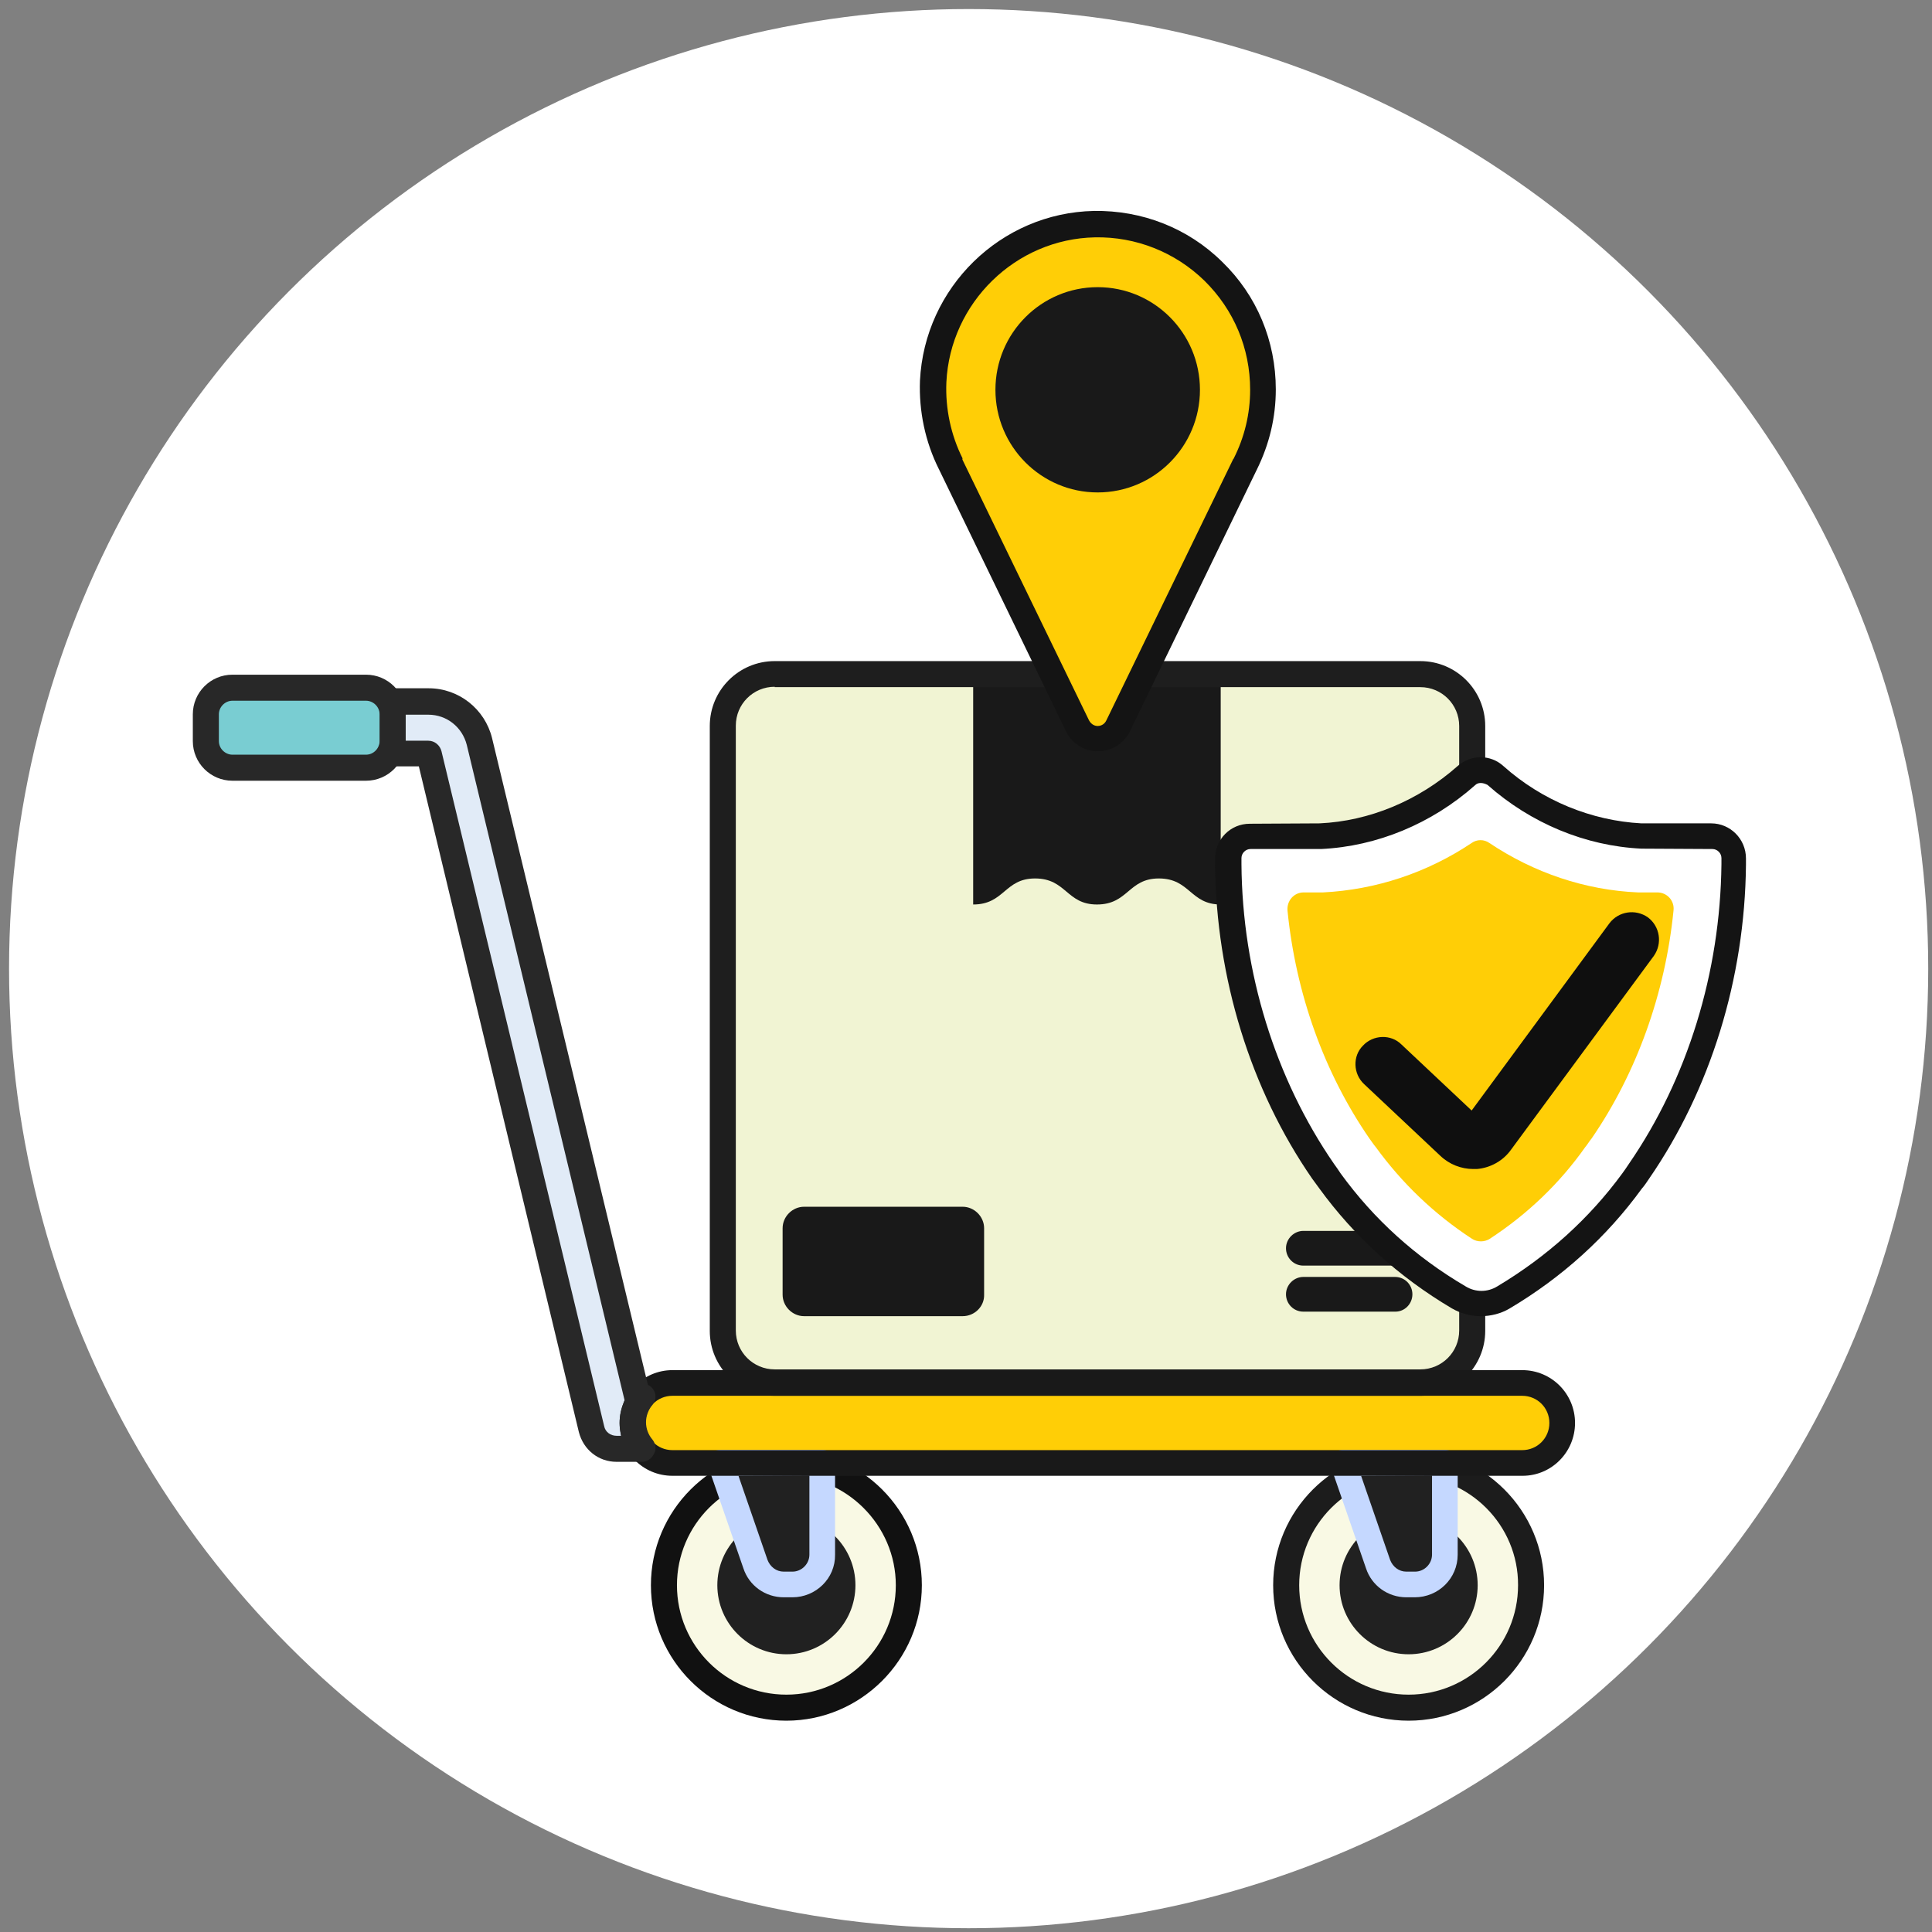 <?xml version="1.0" encoding="utf-8"?>
<!-- Generator: Adobe Illustrator 19.0.0, SVG Export Plug-In . SVG Version: 6.00 Build 0)  -->
<svg version="1.1" id="Layer_1" xmlns="http://www.w3.org/2000/svg" xmlns:xlink="http://www.w3.org/1999/xlink" x="0px" y="0px"
	 viewBox="0 0 512 512" style="enable-background:new 0 0 512 512;" xml:space="preserve">
<rect x="0" y="0" width="512" height="512" fill="#808080" stroke="none"/>
<style type="text/css">
	.st0{fill:#FFFFFF;}
	.st1{fill:#FFCE06;}
	.st2{fill:#79CDD2;}
	.st3{fill:#F1F4D3;}
	.st4{fill:#191919;}
	.st5{fill:#1E1E1E;}
	.st6{fill:#F9F9E4;}
	.st7{fill:#212121;}
	.st8{fill:#1C1C1C;}
	.st9{fill:#111111;}
	.st10{fill:#C5D8FF;}
	.st11{fill:#141414;}
	.st12{fill:#E1EBF7;}
	.st13{fill:#282828;}
	.st14{fill:#0F0F0F;}
</style>
<circle id="XMLID_1_" class="st0" cx="256.7" cy="256.7" r="254.3"/>
<g>
	<path id="XMLID_39_" class="st1" d="M403.5,387.7H178.2c-5.9,0-10.6-4.8-10.6-10.6c0-5.9,4.8-10.6,10.6-10.6h225.2
		c5.9,0,10.6,4.8,10.6,10.6C414.1,382.9,409.4,387.7,403.5,387.7L403.5,387.7z"/>
	<path id="XMLID_38_" class="st2" d="M97,203.4H61.6c-3.9,0-7.1-3.1-7.1-7.1v-7.1c0-3.9,3.1-7.1,7.1-7.1H97c3.9,0,7.1,3.1,7.1,7.1
		v7.1C104.1,200.3,101,203.4,97,203.4z"/>
	<path id="XMLID_37_" class="st3" d="M376.4,366.5H205.3c-7.6,0-13.7-6.1-13.7-13.7V192.4c0-7.6,6.1-13.7,13.7-13.7h171.1
		c7.6,0,13.7,6.1,13.7,13.7v160.3C390.1,360.4,384,366.5,376.4,366.5z"/>
	<path id="XMLID_36_" class="st4" d="M257.9,178.6v61.1c8.3,0,8.3-6.9,16.4-6.9c8.3,0,8.3,6.9,16.4,6.9c8.3,0,8.3-6.9,16.4-6.9
		c8.3,0,8.3,6.9,16.4,6.9v-61.1H257.9z"/>
	<path class="st5" d="M376.4,369.9H205.3c-9.5,0-17.2-7.7-17.2-17.2V192.4c0-9.5,7.7-17.2,17.2-17.2h171.1c9.5,0,17.2,7.7,17.2,17.2
		v160.3C393.6,362.2,385.8,369.9,376.4,369.9z M205.3,182c-5.7,0-10.3,4.6-10.3,10.3v160.3c0,5.7,4.6,10.3,10.3,10.3h171.1
		c5.7,0,10.3-4.6,10.3-10.3V192.4c0-5.7-4.6-10.3-10.3-10.3H205.3z"/>
	<path id="XMLID_33_" class="st4" d="M369.8,335.4h-24.4c-2.6,0-4.6-2.1-4.6-4.6s2.1-4.6,4.6-4.6h24.3c2.6,0,4.6,2.1,4.6,4.6
		S372.3,335.4,369.8,335.4z"/>
	<path id="XMLID_32_" class="st4" d="M369.8,347.6h-24.4c-2.6,0-4.6-2.1-4.6-4.6s2.1-4.6,4.6-4.6h24.3c2.6,0,4.6,2.1,4.6,4.6
		S372.3,347.6,369.8,347.6z"/>
	<path id="XMLID_31_" class="st4" d="M255.1,348.8h-42c-3.1,0-5.7-2.6-5.7-5.7v-17.6c0-3.1,2.6-5.7,5.7-5.7h42
		c3.1,0,5.7,2.6,5.7,5.7v17.6C260.9,346.2,258.3,348.8,255.1,348.8z"/>
	<circle id="XMLID_30_" class="st6" cx="373.3" cy="420.1" r="32.4"/>
	<path id="XMLID_29_" class="st7" d="M373.3,438.4c-10.1,0-18.3-8.2-18.3-18.3c0-10.1,8.2-18.3,18.3-18.3s18.3,8.2,18.3,18.3
		C391.6,430.2,383.4,438.4,373.3,438.4z"/>
	<path class="st8" d="M373.3,456c-19.8,0-35.9-16.1-35.9-35.9s16.1-35.9,35.9-35.9s35.9,16.1,35.9,35.9
		C409.2,439.9,393.1,456,373.3,456z M373.3,391.1c-16,0-29,13-29,29c0,16,13,29,29,29c16,0,29-13,29-29
		C402.4,404.2,389.4,391.1,373.3,391.1z"/>
	<circle id="XMLID_26_" class="st6" cx="208.4" cy="420.1" r="32.4"/>
	<path id="XMLID_25_" class="st7" d="M208.4,438.4c-10.1,0-18.3-8.2-18.3-18.3c0-10.1,8.2-18.3,18.3-18.3c10.1,0,18.3,8.2,18.3,18.3
		C226.7,430.2,218.5,438.4,208.4,438.4z"/>
	<path class="st9" d="M208.4,456c-19.8,0-35.9-16.1-35.9-35.9s16.1-35.9,35.9-35.9s35.9,16.1,35.9,35.9
		C244.3,439.9,228.1,456,208.4,456z M208.4,391.1c-16,0-29,13-29,29c0,16,13,29,29,29s29-13,29-29
		C237.4,404.2,224.3,391.1,208.4,391.1z"/>
	<path id="XMLID_22_" class="st7" d="M217.9,387.7V412c0,4.4-3.6,7.9-7.9,7.9h-2.3c-3.4,0-6.4-2.1-7.5-5.4l-9.3-26.9H217.9z"/>
	<path id="XMLID_21_" class="st7" d="M382.9,387.7V412c0,4.4-3.6,7.9-7.9,7.9h-2.2c-3.4,0-6.4-2.1-7.5-5.4l-9.3-26.9H382.9z"/>
	<path class="st10" d="M210,423.3h-2.3c-4.9,0-9.2-3.1-10.7-7.7l-9.3-26.9c-0.3-1.1-0.2-2.2,0.4-3.1c0.7-0.9,1.7-1.4,2.8-1.4h27
		c1.9,0,3.4,1.6,3.4,3.4V412C221.4,418.3,216.2,423.3,210,423.3z M195.7,391.1l7.7,22.3c0.7,1.8,2.3,3.1,4.3,3.1h2.3
		c2.5,0,4.5-2.1,4.5-4.5V391L195.7,391.1L195.7,391.1z"/>
	<path class="st10" d="M374.9,423.3h-2.2c-4.9,0-9.2-3.1-10.7-7.7l-9.3-26.9c-0.3-1.1-0.2-2.2,0.4-3.1c0.7-0.9,1.7-1.4,2.8-1.4h27
		c1.9,0,3.4,1.6,3.4,3.4V412C386.3,418.3,381.2,423.3,374.9,423.3L374.9,423.3z M360.7,391.1l7.7,22.3c0.7,1.8,2.3,3.1,4.3,3.1h2.3
		c2.5,0,4.5-2.1,4.5-4.5V391L360.7,391.1L360.7,391.1z"/>
	<path id="XMLID_16_" class="st1" d="M334.6,103.3c0-24.5-20.1-44.3-44.7-43.8c-22.8,0.5-41.7,18.8-42.7,41.7
		c-0.3,7.9,1.4,15.4,4.7,21.9l0,0l33.6,69.3c2.1,4.5,8.6,4.5,10.7,0l33.6-69.3l0,0C332.9,117.1,334.6,110.4,334.6,103.3z"/>
	<ellipse id="XMLID_15_" class="st4" cx="290.9" cy="103.3" rx="27.1" ry="27.2"/>
	<path class="st11" d="M290.9,199.1c-3.6,0-6.9-2.1-8.4-5.3l-33.6-69.3c0-0.1-0.1-0.2-0.1-0.2c-3.6-7.2-5.3-15.3-5-23.4
		c1.2-24.7,21.4-44.5,46.1-45c12.7-0.2,24.9,4.5,34,13.5c9.2,8.9,14.2,21,14.2,33.8c0,7.4-1.7,14.5-5,21.2c0,0.1-0.1,0.2-0.1,0.2
		l-33.6,69.3C297.7,197.2,294.5,199.1,290.9,199.1z M255.1,121.9l33.5,69c0.7,1.3,1.8,1.5,2.3,1.5c0.5,0,1.7-0.2,2.3-1.5l33.5-69
		c0-0.1,0.1-0.2,0.2-0.3c2.9-5.7,4.4-11.9,4.4-18.3c0-11-4.3-21.2-12.1-28.9c-7.8-7.6-18.2-11.7-29-11.5
		c-21.1,0.4-38.4,17.4-39.4,38.4c-0.3,7,1.2,14,4.3,20.2C255,121.6,255,121.7,255.1,121.9L255.1,121.9z"/>
	<path id="XMLID_12_" class="st12" d="M170.1,370.3h-1.3L127,196.7c-1.5-6.3-7-10.7-13.5-10.7h-10.2c0.5,1,0.8,2.1,0.8,3.3v7.1
		c0,1.2-0.3,2.3-0.8,3.3h10.3c0.1,0,0.2,0.1,0.2,0.2l43.1,178.8c0.7,3.1,3.5,5.2,6.6,5.2h6.7c-1.6-1.8-2.5-4.2-2.5-6.9
		S168.6,372.1,170.1,370.3L170.1,370.3z"/>
	<g>
		<path class="st4" d="M403.5,391.1H178.2c-7.8,0-14-6.3-14-14s6.3-14,14-14h225.2c7.8,0,14,6.3,14,14S411.2,391.1,403.5,391.1
			L403.5,391.1z M178.2,369.9c-4,0-7.2,3.2-7.2,7.2c0,4,3.2,7.2,7.2,7.2h225.2c4,0,7.2-3.2,7.2-7.2c0-4-3.2-7.2-7.2-7.2H178.2z"/>
		<path class="st13" d="M97,206.9H61.6c-5.8,0-10.5-4.7-10.5-10.5v-7.1c0-5.8,4.7-10.5,10.5-10.5H97c5.8,0,10.5,4.7,10.5,10.5v7.1
			C107.5,202.2,102.8,206.9,97,206.9z M61.6,185.7c-2,0-3.6,1.7-3.6,3.6v7.1c0,2,1.7,3.6,3.6,3.6H97c2,0,3.6-1.7,3.6-3.6v-7.1
			c0-2-1.7-3.6-3.6-3.6H61.6z"/>
		<path class="st13" d="M170.1,387.4h-6.7c-4.8,0-8.8-3.2-10-7.9L111,203.1h-7.7c-1.2,0-2.3-0.7-2.9-1.7s-0.7-2.3-0.1-3.4
			c0.3-0.6,0.4-1.2,0.4-1.7v-7.1c0-0.6-0.2-1.2-0.4-1.7c-0.6-1.1-0.5-2.3,0.1-3.4c0.6-1,1.7-1.7,2.9-1.7h10.3
			c8,0,14.9,5.5,16.8,13.2L171.7,367c0.7,0.3,1.3,0.9,1.7,1.7c0.6,1.2,0.3,2.6-0.5,3.6c-1.1,1.3-1.7,3-1.7,4.6
			c0,1.7,0.6,3.3,1.7,4.6c0.8,1,1.1,2.5,0.5,3.6C172.7,386.6,171.5,387.4,170.1,387.4L170.1,387.4z M107.5,196.3h6
			c1.7,0,3.1,1.2,3.5,2.8l43.1,178.8c0.3,1.6,1.7,2.6,3.3,2.6h1.2c-0.2-1.1-0.4-2.2-0.4-3.4c0-2.1,0.5-4,1.3-6v-0.1l-41.8-173.6
			c-1.2-4.7-5.3-8-10.2-8h-6L107.5,196.3z"/>
	</g>
	<path id="XMLID_5_" class="st0" d="M398.4,343.7c13.1-7.8,24.9-18.2,34-30.9c0.7-0.8,1.2-1.7,1.8-2.6c15.9-23.1,24.8-51.9,25-81.3
		v-1.3v-0.2c0-3.2-2.6-5.8-5.8-5.8h-18.4h-0.2c-14.2-0.7-27.8-6.4-38.7-16c-2.1-1.9-5.5-1.9-7.6,0c-10.9,9.7-24.5,15.4-38.7,16h-0.2
		h-18.4c-3.2,0-5.8,2.6-5.8,5.8v0.1v1.5c0.2,29.4,9.2,58.3,25,81.3c0.6,0.9,1.2,1.7,1.8,2.6c9.3,12.7,21,23.1,34,30.9
		C390.2,345.9,394.8,345.9,398.4,343.7z"/>
	<path id="XMLID_4_" class="st1" d="M394.8,328.3c-1.4,0.9-3.3,0.9-4.7,0c-10.1-6.6-18.6-14.8-25.5-24.3c-0.6-0.7-1.1-1.5-1.7-2.3
		c-12-17.4-19.5-38.4-21.7-60.4c-0.2-2.6,1.7-4.8,4.3-4.8h4.5h0.6c14-0.7,27.6-5.2,39.4-13.1c1.4-1,3.3-1,4.7,0
		c11.8,7.9,25.4,12.5,39.4,13.1h0.6h4.5c2.6,0,4.6,2.2,4.3,4.8c-2.2,22-9.8,43.1-21.7,60.4c-0.6,0.7-1.1,1.6-1.7,2.3
		C413.4,313.5,404.9,321.7,394.8,328.3L394.8,328.3z"/>
	<path id="XMLID_3_" class="st14" d="M390.4,309.8c-3.1,0-6.3-1.2-8.7-3.5l-20.2-19c-2.9-2.7-3.1-7.4-0.3-10.2
		c2.7-2.9,7.4-3.1,10.2-0.3l18.6,17.5l36.5-49.6c2.4-3.2,6.9-3.9,10.2-1.6c3.2,2.4,3.9,6.9,1.6,10.2l-37.8,51.3
		c-2.1,3-5.5,4.9-9.1,5.2C391.1,309.8,390.7,309.8,390.4,309.8L390.4,309.8z"/>
	<path class="st11" d="M392.4,348.8c-2.6,0-5.3-0.7-7.7-2.1c-14-8.3-25.8-19-35.1-31.8c-0.7-0.9-1.2-1.7-1.9-2.6
		c-16.3-23.6-25.4-53.1-25.7-83.2v-1.5c0-5.2,4.1-9.3,9.2-9.3l18.5-0.1c13.2-0.6,26.2-6,36.6-15.2c3.5-3.1,8.7-3.1,12.1,0
		c10.3,9.2,23.4,14.5,36.6,15.2h0.2h18.3c5,0,9.2,4.1,9.2,9.3v1.7c-0.3,30.1-9.4,59.6-25.7,83.2c-0.6,0.9-1.2,1.8-1.9,2.6
		c-9.3,12.8-21.1,23.5-35.1,31.8C397.8,348.1,395.1,348.8,392.4,348.8L392.4,348.8z M392.4,207.5c-0.6,0-1.1,0.2-1.5,0.6
		c-11.5,10.2-26,16.2-40.8,16.9h-0.2h-18.5c-1.3,0-2.4,1.1-2.4,2.4v1.6c0.2,28.7,9,56.9,24.5,79.4c0.6,0.8,1.2,1.7,1.8,2.6
		c8.8,12.1,19.8,22.1,33.1,29.9c2.6,1.6,5.8,1.6,8.4,0c13.2-7.9,24.3-17.9,33.1-29.9c0.6-0.8,1.2-1.7,1.8-2.6
		c15.5-22.5,24.2-50.7,24.5-79.4v-1.6c0-1.3-1.1-2.4-2.4-2.4l-18.8-0.1c-14.8-0.7-29.3-6.7-40.8-16.9
		C393.6,207.7,393,207.5,392.4,207.5z"/>
</g>
</svg>
